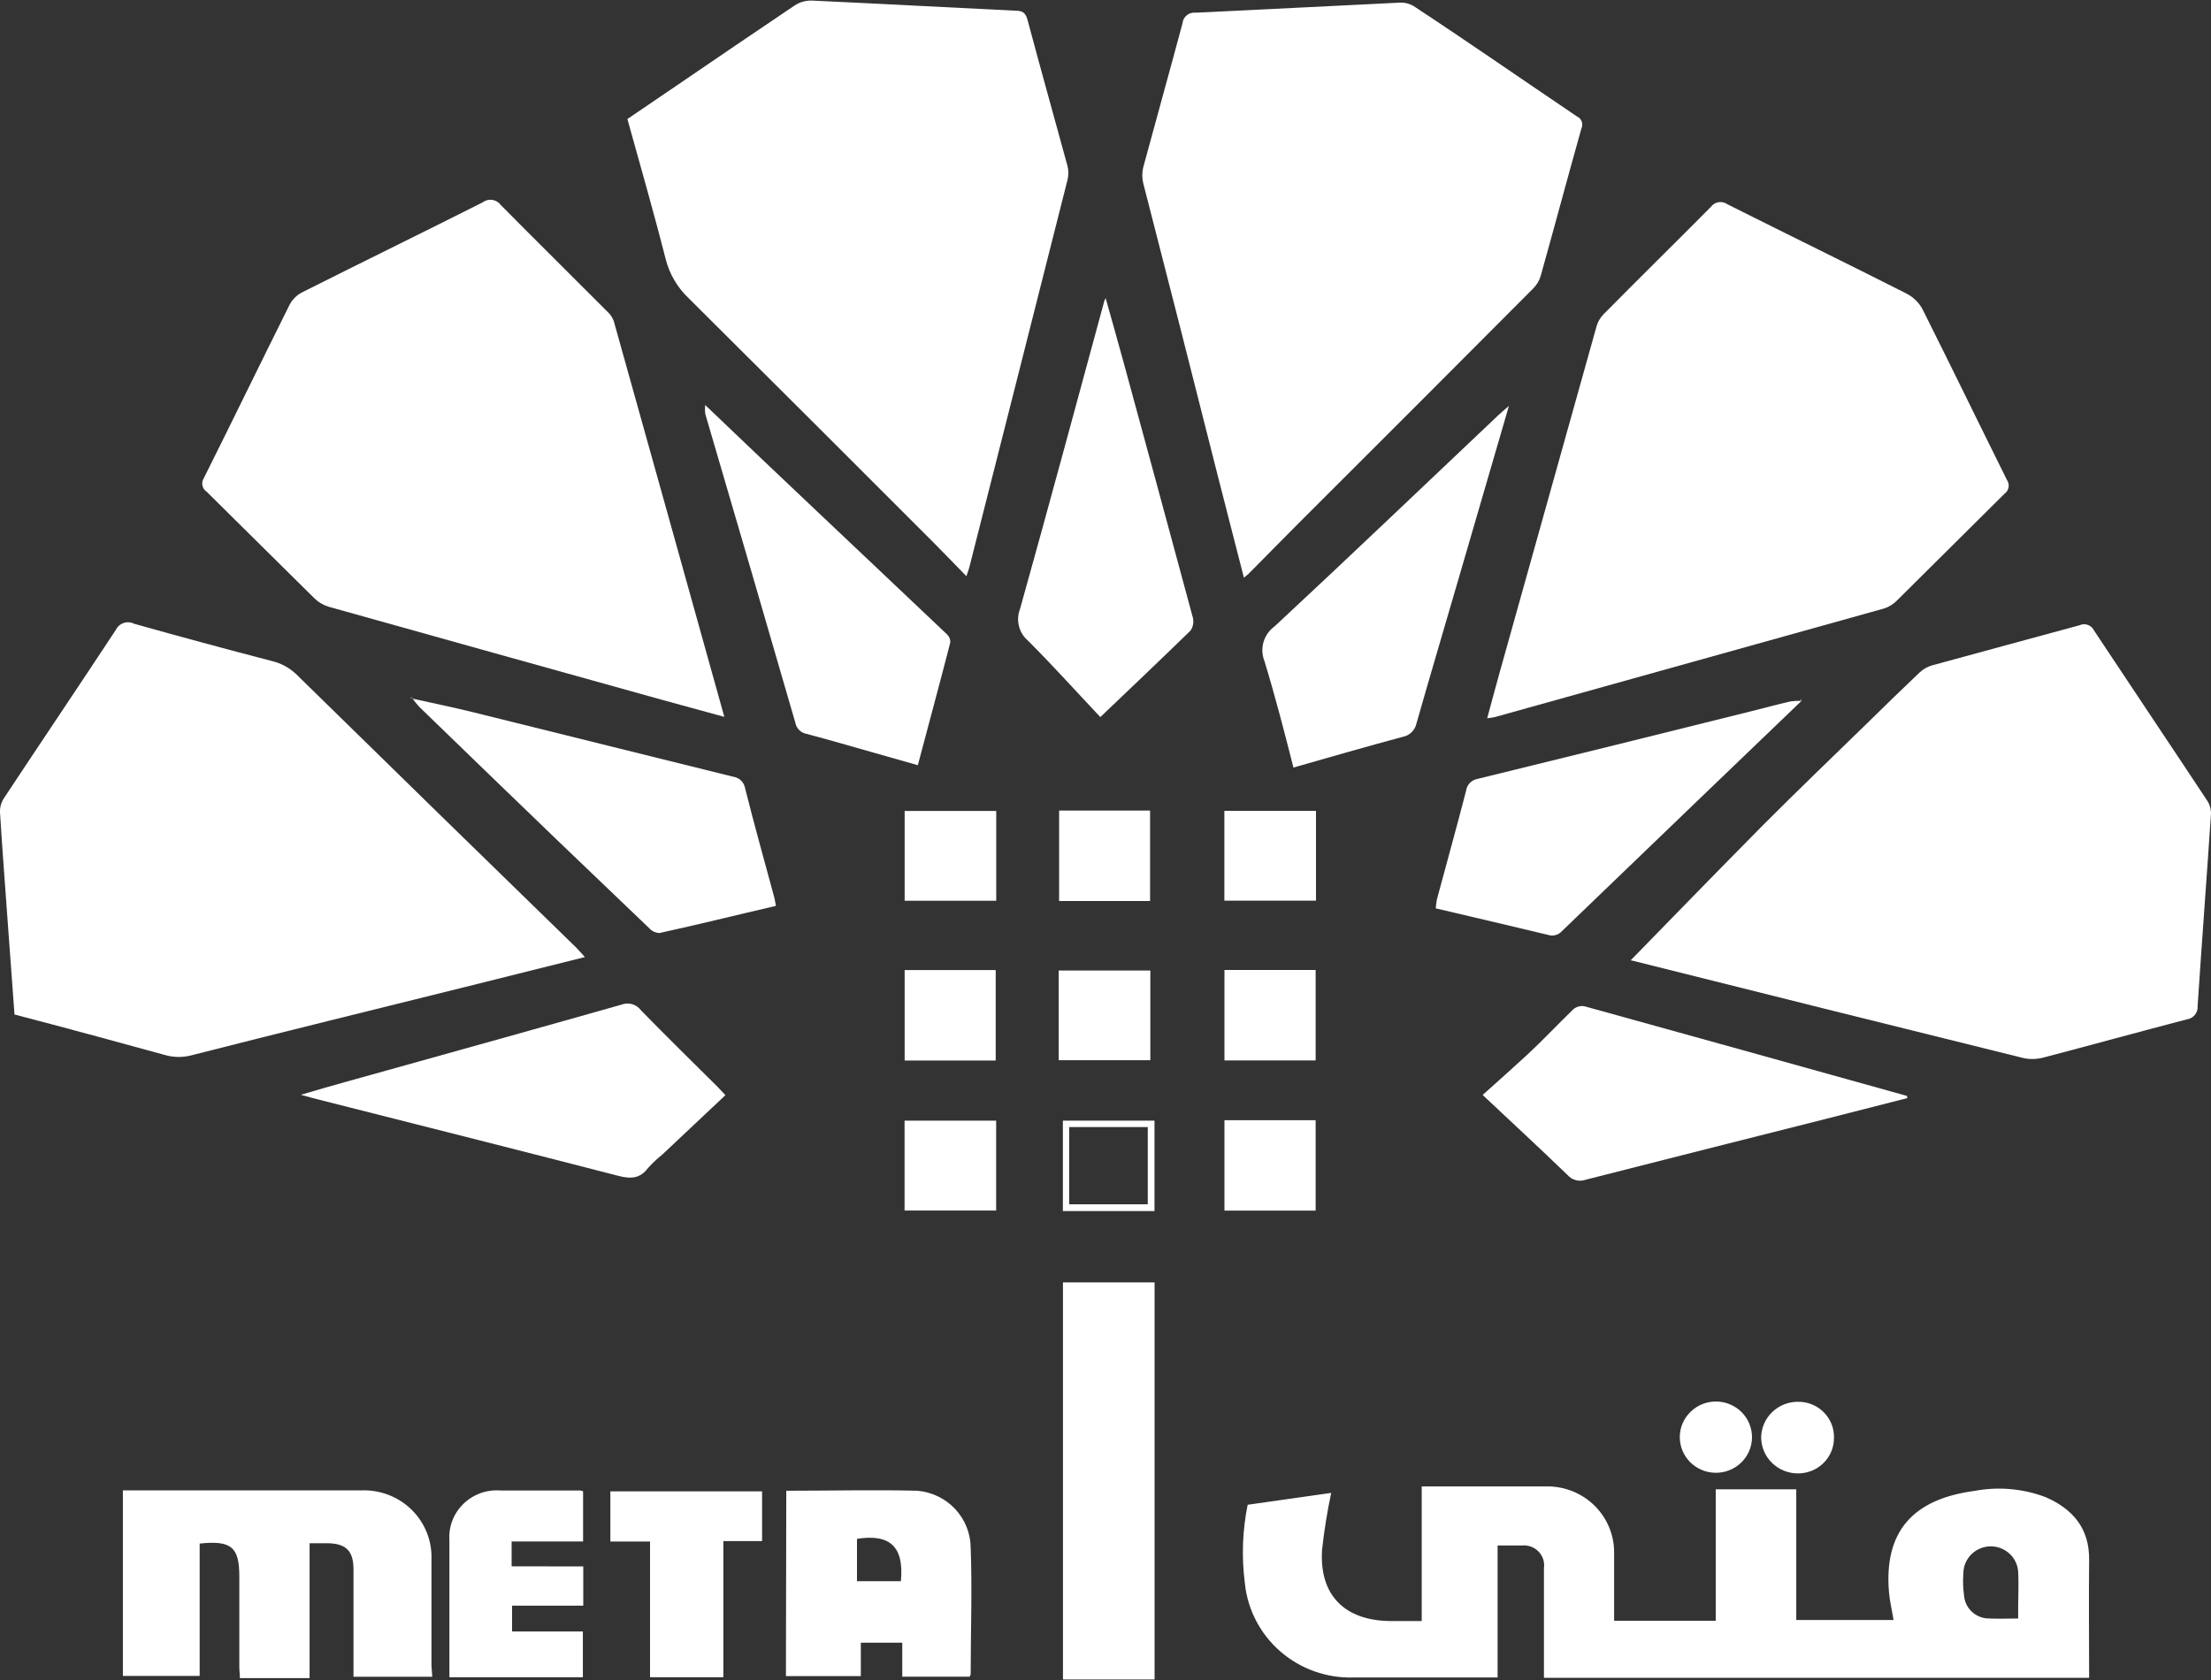 <svg width="50" height="38" viewBox="0 0 50 38" fill="none" xmlns="http://www.w3.org/2000/svg">
<rect x="0" y="0" width="50" height="38" fill="#333333" stroke="none"/>
<path d="M16.38 16.215L14.984 15.833C12.465 15.132 9.945 14.428 7.426 13.722C7.309 13.686 7.203 13.623 7.115 13.538C6.299 12.736 5.491 11.928 4.677 11.125C4.626 11.092 4.591 11.041 4.578 10.983C4.566 10.925 4.577 10.864 4.61 10.814C5.261 9.511 5.897 8.2 6.547 6.897C6.609 6.777 6.707 6.678 6.827 6.615C8.188 5.93 9.568 5.257 10.921 4.574C10.951 4.551 10.986 4.535 11.023 4.526C11.059 4.517 11.098 4.516 11.135 4.521C11.172 4.527 11.208 4.54 11.241 4.56C11.273 4.579 11.301 4.605 11.323 4.635C12.121 5.443 12.929 6.24 13.73 7.044C13.798 7.104 13.849 7.179 13.88 7.263C14.71 10.225 15.537 13.194 16.38 16.215Z" fill="white"/>
<path d="M36.877 21.721C37.873 20.699 38.868 19.676 39.879 18.654C40.652 17.878 41.443 17.122 42.226 16.357C42.62 15.972 43.014 15.586 43.414 15.207C43.491 15.136 43.584 15.083 43.685 15.052C44.798 14.745 45.914 14.448 47.029 14.142C47.088 14.115 47.155 14.113 47.216 14.135C47.277 14.157 47.327 14.202 47.354 14.26C48.2 15.539 49.057 16.813 49.903 18.093C49.967 18.184 50.001 18.293 50 18.404C49.903 19.856 49.793 21.308 49.697 22.759C49.703 22.83 49.681 22.9 49.635 22.956C49.59 23.011 49.525 23.047 49.453 23.057C48.373 23.339 47.298 23.636 46.221 23.918C46.072 23.959 45.916 23.965 45.765 23.934C42.823 23.206 39.883 22.474 36.945 21.736L36.877 21.721Z" fill="white"/>
<path d="M33.632 16.246C33.734 15.872 33.823 15.528 33.92 15.187C34.648 12.582 35.377 9.979 36.106 7.376C36.136 7.275 36.19 7.183 36.264 7.108C37.07 6.29 37.884 5.494 38.688 4.682C38.709 4.653 38.735 4.629 38.766 4.61C38.796 4.591 38.83 4.579 38.866 4.573C38.901 4.568 38.938 4.569 38.972 4.578C39.007 4.586 39.04 4.602 39.069 4.623C40.416 5.3 41.773 5.96 43.117 6.642C43.274 6.723 43.401 6.85 43.482 7.006C44.124 8.286 44.748 9.574 45.386 10.857C45.42 10.906 45.433 10.966 45.422 11.025C45.411 11.084 45.377 11.136 45.328 11.17C44.514 11.974 43.708 12.784 42.894 13.587C42.814 13.668 42.716 13.728 42.608 13.763C39.677 14.581 36.744 15.399 33.811 16.218C33.752 16.231 33.693 16.241 33.632 16.246Z" fill="white"/>
<path d="M28.13 13.066C27.922 12.266 27.728 11.493 27.529 10.722C26.976 8.529 26.418 6.336 25.853 4.142C25.825 4.025 25.825 3.903 25.853 3.786C26.147 2.698 26.451 1.614 26.742 0.524C26.745 0.489 26.755 0.455 26.772 0.423C26.79 0.392 26.813 0.365 26.841 0.343C26.869 0.32 26.901 0.304 26.936 0.295C26.97 0.285 27.006 0.282 27.042 0.287C28.577 0.215 30.114 0.134 31.65 0.06C31.762 0.054 31.873 0.081 31.969 0.138C33.212 0.956 34.426 1.8 35.657 2.631C35.682 2.642 35.706 2.658 35.725 2.677C35.744 2.697 35.759 2.721 35.769 2.747C35.779 2.772 35.783 2.8 35.782 2.827C35.781 2.855 35.774 2.882 35.762 2.907C35.45 4.016 35.153 5.13 34.842 6.239C34.811 6.347 34.752 6.445 34.672 6.525C32.918 8.287 31.162 10.044 29.404 11.798C29.025 12.176 28.652 12.559 28.275 12.939C28.242 12.978 28.196 13.011 28.13 13.066Z" fill="white"/>
<path d="M21.854 13.033C21.603 12.777 21.378 12.54 21.148 12.309C19.294 10.452 17.437 8.598 15.576 6.748C15.321 6.507 15.14 6.2 15.054 5.862C14.787 4.809 14.485 3.766 14.188 2.692L15.28 1.95C16.181 1.336 17.079 0.722 17.974 0.121C18.088 0.047 18.222 0.01 18.359 0.013C19.896 0.084 21.431 0.168 22.967 0.242C23.126 0.242 23.192 0.291 23.236 0.446C23.53 1.551 23.841 2.653 24.141 3.756C24.166 3.858 24.166 3.966 24.141 4.068C23.404 6.986 22.664 9.906 21.922 12.826C21.908 12.884 21.889 12.931 21.854 13.033Z" fill="white"/>
<path d="M13.227 21.648L10.534 22.321C8.462 22.838 6.39 23.343 4.318 23.873C4.12 23.923 3.911 23.918 3.715 23.859C2.594 23.55 1.469 23.245 0.328 22.947C0.278 22.267 0.228 21.593 0.179 20.918C0.119 20.071 0.052 19.222 0 18.375C-0.004 18.264 0.025 18.154 0.085 18.06C0.927 16.786 1.78 15.522 2.619 14.248C2.636 14.211 2.661 14.178 2.691 14.152C2.722 14.124 2.758 14.104 2.796 14.091C2.835 14.078 2.876 14.073 2.917 14.076C2.958 14.079 2.997 14.09 3.034 14.109C4.067 14.399 5.103 14.68 6.141 14.95C6.357 15 6.554 15.108 6.711 15.262C8.815 17.324 10.922 19.382 13.034 21.437C13.09 21.494 13.14 21.554 13.227 21.648Z" fill="white"/>
<path d="M34.915 37.951V36.869C34.915 36.403 34.915 35.936 34.915 35.47C34.925 35.403 34.919 35.334 34.898 35.269C34.877 35.204 34.841 35.145 34.793 35.095C34.745 35.046 34.687 35.008 34.623 34.984C34.558 34.96 34.489 34.95 34.42 34.957C34.246 34.957 34.074 34.957 33.867 34.957V37.943H30.614C30.006 37.962 29.414 37.753 28.957 37.357C28.5 36.961 28.212 36.409 28.152 35.812C28.075 35.221 28.096 34.621 28.215 34.036L30.104 33.768C30.013 34.195 29.944 34.626 29.897 35.059C29.833 36.069 30.396 36.648 31.416 36.666C31.652 36.666 31.89 36.666 32.151 36.666V33.621H35.004C35.402 33.624 35.783 33.782 36.063 34.06C36.344 34.339 36.501 34.715 36.502 35.108C36.502 35.621 36.502 36.131 36.502 36.66H38.8V33.687H40.621V36.642H42.821C42.786 36.423 42.734 36.217 42.717 36.006C42.606 34.656 43.242 33.91 44.651 33.723C45.19 33.621 45.748 33.67 46.26 33.864C46.882 34.135 47.251 34.576 47.244 35.282C47.234 36.165 47.244 37.047 47.244 37.951H34.915ZM45.639 36.609V36.352C45.639 36.082 45.655 35.812 45.639 35.544C45.627 35.392 45.559 35.25 45.447 35.145C45.335 35.041 45.188 34.981 45.034 34.977C44.951 34.975 44.869 34.99 44.792 35.02C44.715 35.05 44.645 35.095 44.586 35.152C44.527 35.21 44.48 35.278 44.448 35.353C44.416 35.428 44.4 35.509 44.4 35.591C44.387 35.752 44.392 35.915 44.414 36.075C44.421 36.208 44.475 36.333 44.566 36.43C44.657 36.527 44.781 36.589 44.914 36.605C45.139 36.621 45.376 36.609 45.639 36.609Z" fill="white"/>
<path d="M9.775 37.926H7.994V37.583C7.994 36.888 7.994 36.192 7.994 35.497C7.994 35.075 7.822 34.908 7.389 34.906H7.001V37.957H5.425C5.425 37.873 5.412 37.787 5.412 37.702V35.656C5.412 34.992 5.23 34.838 4.515 34.914V37.908H2.779V33.711H8.166C8.377 33.702 8.589 33.737 8.786 33.813C8.984 33.889 9.163 34.005 9.313 34.153C9.462 34.301 9.579 34.478 9.655 34.673C9.732 34.868 9.766 35.077 9.757 35.286C9.757 36.08 9.757 36.873 9.757 37.667L9.775 37.926Z" fill="white"/>
<path d="M24.883 16.22C24.334 15.637 23.808 15.052 23.251 14.495C23.148 14.408 23.075 14.292 23.043 14.162C23.01 14.032 23.019 13.896 23.068 13.771C23.715 11.46 24.338 9.143 24.968 6.828C24.968 6.811 24.981 6.797 25.003 6.742C25.142 7.241 25.275 7.705 25.403 8.173C25.93 10.104 26.453 12.034 26.974 13.964C26.987 14.014 26.99 14.068 26.981 14.12C26.972 14.171 26.952 14.221 26.922 14.264C26.255 14.915 25.575 15.559 24.883 16.22Z" fill="white"/>
<path d="M43.132 24.838L41.288 25.309C39.481 25.764 37.673 26.222 35.864 26.683C35.792 26.71 35.714 26.714 35.64 26.695C35.566 26.677 35.5 26.636 35.45 26.579C34.84 25.99 34.219 25.415 33.529 24.767C33.877 24.454 34.217 24.153 34.544 23.851C34.871 23.548 35.232 23.165 35.58 22.828C35.614 22.799 35.654 22.779 35.697 22.767C35.74 22.755 35.785 22.753 35.829 22.76C38.264 23.434 40.696 24.11 43.126 24.789L43.132 24.838Z" fill="white"/>
<path d="M16.405 24.771L14.978 26.115C14.862 26.207 14.754 26.309 14.655 26.419C14.474 26.661 14.265 26.669 13.985 26.597C11.684 26.002 9.378 25.423 7.074 24.838L6.804 24.763C7.492 24.558 8.126 24.386 8.762 24.208C10.527 23.715 12.284 23.227 14.054 22.724C14.132 22.694 14.218 22.691 14.298 22.714C14.378 22.738 14.448 22.787 14.497 22.854C15.067 23.439 15.649 24.008 16.227 24.583L16.405 24.771Z" fill="white"/>
<path d="M29.25 17.361C29.043 16.543 28.836 15.745 28.596 14.958C28.54 14.819 28.532 14.666 28.573 14.523C28.615 14.38 28.704 14.254 28.826 14.166C30.531 12.581 32.213 10.971 33.904 9.372C33.96 9.319 34.022 9.27 34.123 9.182L32.957 13.184C32.648 14.244 32.336 15.299 32.033 16.361C32.017 16.438 31.978 16.509 31.921 16.564C31.864 16.619 31.791 16.656 31.712 16.669C30.896 16.89 30.079 17.123 29.25 17.361Z" fill="white"/>
<path d="M40.737 15.856C39.977 16.585 39.218 17.315 38.458 18.044C37.404 19.06 36.348 20.076 35.29 21.092C35.259 21.118 35.223 21.138 35.183 21.149C35.144 21.161 35.103 21.164 35.062 21.159C34.202 20.954 33.343 20.75 32.468 20.546C32.473 20.477 32.482 20.409 32.495 20.341C32.715 19.523 32.943 18.705 33.154 17.887C33.163 17.82 33.193 17.757 33.24 17.709C33.288 17.66 33.35 17.628 33.417 17.617C35.479 17.112 37.539 16.603 39.597 16.089C39.894 16.015 40.188 15.935 40.486 15.866C40.571 15.854 40.657 15.85 40.743 15.854L40.737 15.856Z" fill="white"/>
<path d="M9.318 15.8C9.773 15.902 10.233 15.995 10.687 16.107C12.649 16.592 14.611 17.083 16.573 17.567C16.641 17.576 16.704 17.605 16.754 17.651C16.803 17.698 16.837 17.759 16.849 17.825C17.056 18.655 17.29 19.482 17.512 20.308C17.526 20.363 17.532 20.419 17.547 20.49C16.662 20.695 15.79 20.913 14.914 21.104C14.871 21.103 14.83 21.093 14.791 21.076C14.753 21.059 14.718 21.034 14.69 21.003C13.999 20.341 13.304 19.675 12.605 19.007C11.563 18.004 10.522 16.998 9.483 15.99C9.424 15.926 9.369 15.858 9.32 15.786L9.318 15.8Z" fill="white"/>
<path d="M15.939 9.153C16.793 9.971 17.642 10.777 18.496 11.585C19.47 12.508 20.445 13.426 21.417 14.35C21.442 14.374 21.462 14.403 21.474 14.435C21.487 14.468 21.492 14.502 21.489 14.537C21.253 15.453 21.007 16.361 20.756 17.308L19.791 17.034C19.275 16.889 18.755 16.735 18.241 16.6C18.177 16.589 18.119 16.558 18.073 16.513C18.028 16.468 17.997 16.41 17.986 16.347C17.311 14.016 16.632 11.688 15.949 9.362C15.941 9.294 15.941 9.225 15.949 9.157L15.939 9.153Z" fill="white"/>
<path d="M24.038 29.007H26.11V37.988H24.038V29.007Z" fill="white"/>
<path d="M17.781 33.719C18.777 33.719 19.762 33.695 20.744 33.719C21.071 33.747 21.376 33.894 21.599 34.131C21.822 34.369 21.948 34.68 21.951 35.004C21.987 35.959 21.951 36.918 21.951 37.867C21.951 37.884 21.939 37.898 21.927 37.925H20.404V37.156H19.467V37.912H17.773L17.781 33.719ZM20.373 35.765C20.447 34.987 20.13 34.689 19.38 34.807V35.765H20.373Z" fill="white"/>
<path d="M13.19 35.431V36.319H11.58V36.902H13.181V37.937H10.163V37.493C10.163 36.609 10.163 35.726 10.163 34.844C10.152 34.693 10.174 34.54 10.228 34.398C10.282 34.256 10.367 34.127 10.476 34.019C10.585 33.912 10.716 33.829 10.861 33.776C11.005 33.723 11.159 33.702 11.313 33.713C11.916 33.713 12.521 33.713 13.123 33.713C13.145 33.717 13.166 33.723 13.186 33.731V34.867H11.57V35.429L13.19 35.431Z" fill="white"/>
<path d="M16.358 37.937H14.7V34.868H13.803V33.733H17.234V34.858H16.358V37.937Z" fill="white"/>
<path d="M29.76 18.341V20.372H27.688V18.341H29.76Z" fill="white"/>
<path d="M23.951 18.334H26.008V20.38H23.951V18.334Z" fill="white"/>
<path d="M29.752 27.383H27.69V25.338H29.752V27.383Z" fill="white"/>
<path d="M27.69 21.94H29.752V23.986H27.69V21.94Z" fill="white"/>
<path d="M22.529 18.343V20.374H20.458V18.343H22.529Z" fill="white"/>
<path d="M22.527 25.348V27.381H20.456V25.348H22.527Z" fill="white"/>
<path d="M22.517 23.988H20.458V21.942H22.517V23.988Z" fill="white"/>
<path d="M23.942 23.981V21.952H26.014V23.981H23.942Z" fill="white"/>
<path d="M39.62 32.519C39.617 32.732 39.528 32.936 39.373 33.085C39.218 33.234 39.009 33.316 38.792 33.313C38.576 33.31 38.37 33.222 38.218 33.069C38.068 32.916 37.984 32.71 37.987 32.496C37.99 32.282 38.079 32.079 38.235 31.93C38.39 31.78 38.599 31.698 38.815 31.701C39.032 31.704 39.238 31.792 39.389 31.945C39.54 32.099 39.623 32.305 39.62 32.519Z" fill="white"/>
<path d="M41.474 32.519C41.475 32.625 41.455 32.731 41.414 32.829C41.374 32.928 41.313 33.017 41.237 33.092C41.161 33.168 41.07 33.227 40.971 33.267C40.871 33.307 40.764 33.328 40.656 33.327C40.436 33.327 40.225 33.24 40.07 33.087C39.915 32.934 39.827 32.725 39.827 32.508C39.832 32.294 39.921 32.09 40.076 31.94C40.231 31.791 40.439 31.707 40.656 31.707C40.764 31.705 40.872 31.725 40.972 31.765C41.072 31.805 41.163 31.865 41.24 31.941C41.316 32.017 41.376 32.107 41.417 32.206C41.457 32.306 41.477 32.412 41.474 32.519Z" fill="white"/>
<path d="M26.108 25.348V27.393H24.036V25.348H26.108ZM24.179 27.24H25.956V25.493H24.179V27.24Z" fill="white"/>
<path d="M40.741 15.858L40.714 15.827L40.733 15.815C40.733 15.829 40.733 15.841 40.733 15.856L40.741 15.858Z" fill="white"/>
<path d="M9.32 15.799L9.284 15.784L9.307 15.768V15.8L9.32 15.799Z" fill="white"/>
</svg>
